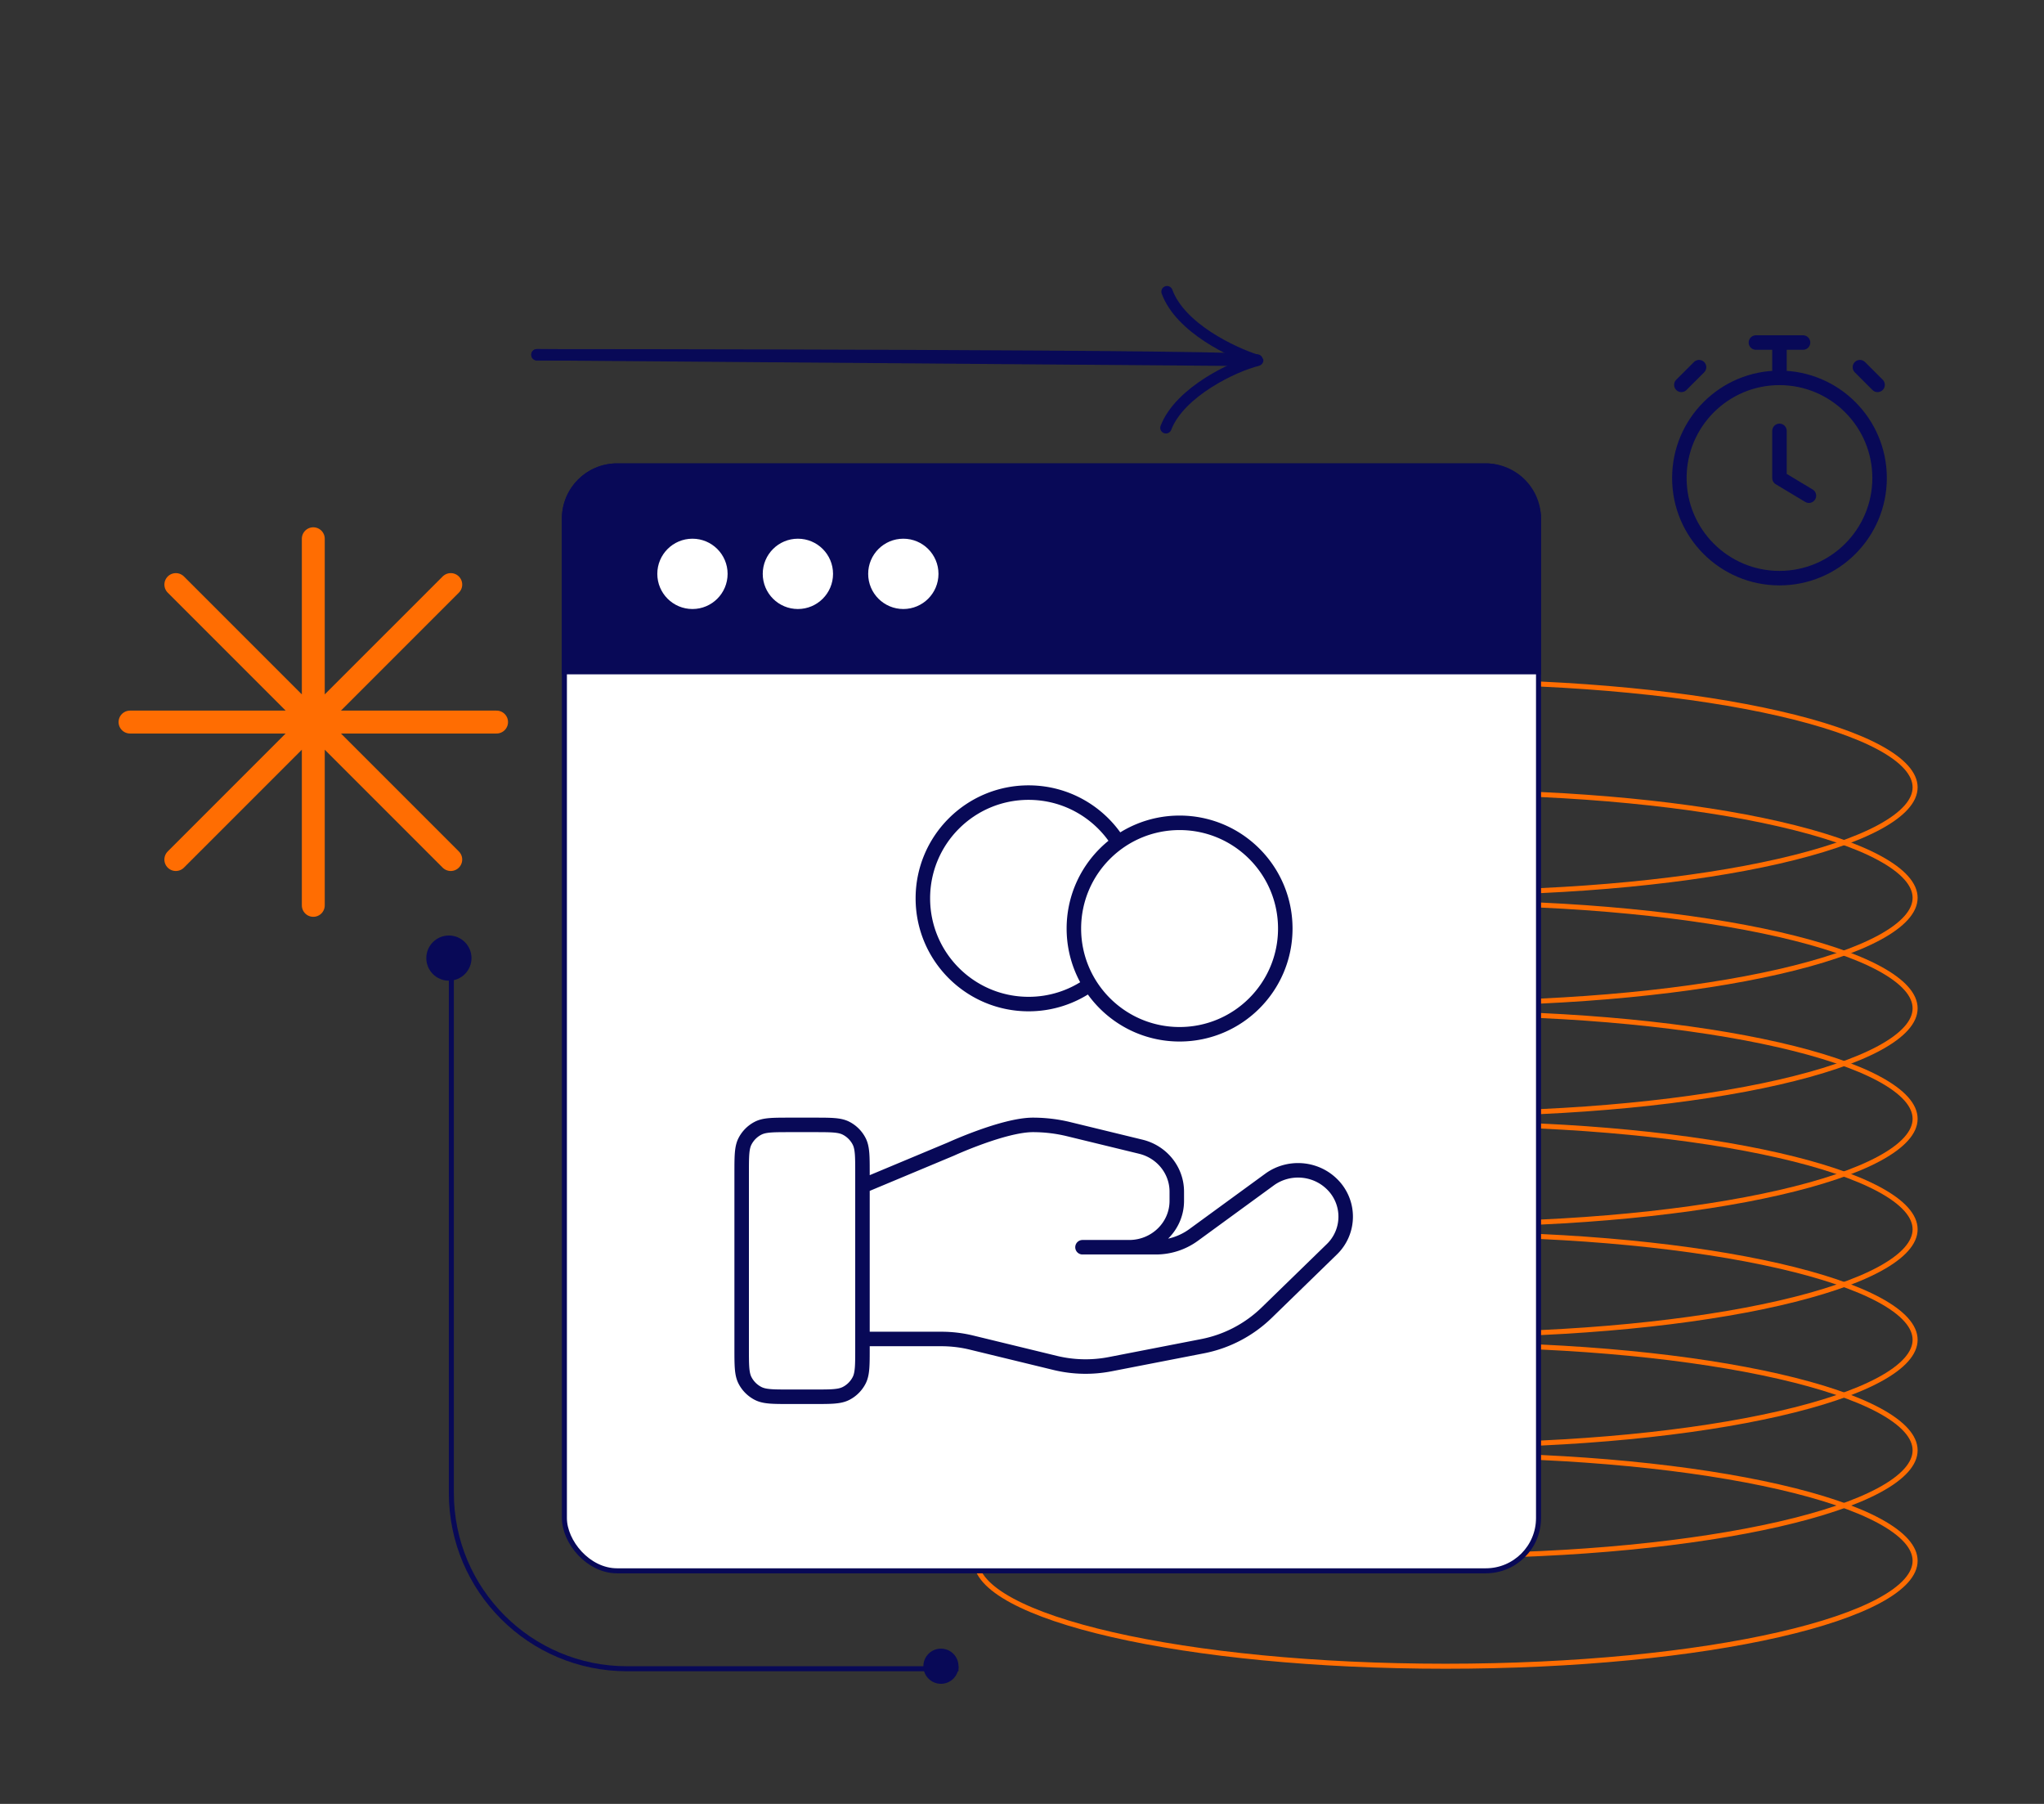 <svg width="204" height="180" fill="none" xmlns="http://www.w3.org/2000/svg"><rect width="100%" height="100%" fill="#333333" stroke="none"/><g clip-path="url(#clip0_669_197512)"><path d="M177.599 42.996v4.702l2.939 1.764m-2.939-11.756c-5.518 0-9.992 4.474-9.992 9.992 0 5.519 4.474 9.992 9.992 9.992 5.519 0 9.992-4.473 9.992-9.992 0-5.518-4.473-9.992-9.992-9.992zm0 0V34.18m-2.351 0h4.703m7.439 4.222l-1.763-1.763.882.882m-18.701.881l1.764-1.763-.882.882" stroke="#080957" stroke-width="1.447" stroke-linecap="round" stroke-linejoin="round"/></g><path d="M191.136 155.739c0 .665-.293 1.334-.893 2.005-.601.672-1.5 1.332-2.677 1.969-2.355 1.274-5.78 2.428-10.032 3.401-8.502 1.944-20.259 3.149-33.255 3.149-12.995 0-24.752-1.205-33.254-3.149-4.253-.973-7.677-2.127-10.032-3.401-1.178-.637-2.076-1.297-2.677-1.969-.6-.671-.894-1.34-.894-2.005 0-.664.294-1.333.894-2.004.6-.672 1.5-1.332 2.677-1.969 2.355-1.274 5.779-2.428 10.032-3.401 8.502-1.945 20.259-3.15 33.254-3.15 12.996 0 24.753 1.205 33.255 3.15 4.252.973 7.677 2.127 10.032 3.401 1.177.637 2.076 1.297 2.677 1.969.6.671.893 1.34.893 2.004z" stroke="#FF6D02" stroke-width=".501"/><path d="M191.136 144.716c0 .665-.293 1.334-.893 2.004-.601.672-1.5 1.333-2.677 1.97-2.355 1.273-5.78 2.428-10.032 3.401-8.502 1.944-20.259 3.149-33.255 3.149-12.995 0-24.752-1.205-33.254-3.149-4.253-.973-7.677-2.128-10.032-3.401-1.178-.637-2.076-1.298-2.677-1.97-.6-.67-.894-1.339-.894-2.004s.294-1.334.894-2.004c.6-.672 1.5-1.333 2.677-1.97 2.355-1.273 5.779-2.428 10.032-3.401 8.502-1.944 20.259-3.149 33.254-3.149 12.996 0 24.753 1.205 33.255 3.149 4.252.973 7.677 2.128 10.032 3.401 1.177.637 2.076 1.298 2.677 1.97.6.67.893 1.339.893 2.004z" stroke="#FF6D02" stroke-width=".501"/><path d="M191.136 133.689c0 .664-.293 1.334-.893 2.004-.601.672-1.5 1.332-2.677 1.969-2.355 1.274-5.78 2.428-10.032 3.401-8.502 1.945-20.259 3.15-33.255 3.15-12.995 0-24.752-1.205-33.254-3.15-4.253-.973-7.677-2.127-10.032-3.401-1.178-.637-2.076-1.297-2.677-1.969-.6-.67-.894-1.34-.894-2.004 0-.665.294-1.334.894-2.005.6-.672 1.5-1.332 2.677-1.969 2.355-1.273 5.779-2.428 10.032-3.401 8.502-1.944 20.259-3.149 33.254-3.149 12.996 0 24.753 1.205 33.255 3.149 4.252.973 7.677 2.128 10.032 3.401 1.177.637 2.076 1.297 2.677 1.969.6.671.893 1.34.893 2.005z" stroke="#FF6D02" stroke-width=".501"/><path d="M191.136 122.665c0 .665-.293 1.334-.893 2.005-.601.672-1.5 1.332-2.677 1.969-2.355 1.273-5.78 2.428-10.032 3.401-8.502 1.944-20.259 3.149-33.255 3.149-12.995 0-24.752-1.205-33.254-3.149-4.253-.973-7.677-2.128-10.032-3.401-1.178-.637-2.076-1.297-2.677-1.969-.6-.671-.894-1.34-.894-2.005 0-.664.294-1.334.894-2.004.6-.672 1.5-1.332 2.677-1.969 2.355-1.274 5.779-2.429 10.032-3.401 8.502-1.945 20.259-3.15 33.254-3.15 12.996 0 24.753 1.205 33.255 3.15 4.252.972 7.677 2.127 10.032 3.401 1.177.637 2.076 1.297 2.677 1.969.6.67.893 1.34.893 2.004z" stroke="#FF6D02" stroke-width=".501"/><path d="M191.136 111.638c0 .664-.293 1.334-.893 2.004-.601.672-1.5 1.333-2.677 1.969-2.355 1.274-5.78 2.429-10.032 3.401-8.502 1.945-20.259 3.15-33.255 3.15-12.995 0-24.752-1.205-33.254-3.15-4.253-.972-7.677-2.127-10.032-3.401-1.178-.636-2.076-1.297-2.677-1.969-.6-.67-.894-1.34-.894-2.004 0-.665.294-1.334.894-2.005.6-.672 1.5-1.332 2.677-1.969 2.355-1.273 5.779-2.428 10.032-3.401 8.502-1.944 20.259-3.149 33.254-3.149 12.996 0 24.753 1.205 33.255 3.149 4.252.973 7.677 2.128 10.032 3.401 1.177.637 2.076 1.297 2.677 1.969.6.671.893 1.34.893 2.005z" stroke="#FF6D02" stroke-width=".501"/><path d="M191.136 100.614c0 .665-.293 1.334-.893 2.005-.601.672-1.5 1.332-2.677 1.969-2.355 1.274-5.78 2.428-10.032 3.401-8.502 1.944-20.259 3.149-33.255 3.149-12.995 0-24.752-1.205-33.254-3.149-4.253-.973-7.677-2.127-10.032-3.401-1.178-.637-2.076-1.297-2.677-1.969-.6-.671-.894-1.34-.894-2.005 0-.664.294-1.333.894-2.004.6-.672 1.5-1.332 2.677-1.97 2.355-1.273 5.779-2.427 10.032-3.4 8.502-1.945 20.259-3.15 33.254-3.15 12.996 0 24.753 1.205 33.255 3.15 4.252.973 7.677 2.127 10.032 3.4 1.177.638 2.076 1.298 2.677 1.97.6.67.893 1.34.893 2.004z" stroke="#FF6D02" stroke-width=".501"/><path d="M191.136 89.587c0 .665-.293 1.334-.893 2.004-.601.672-1.5 1.333-2.677 1.97-2.355 1.273-5.78 2.428-10.032 3.4-8.502 1.945-20.259 3.15-33.255 3.15-12.995 0-24.752-1.205-33.254-3.15-4.253-.972-7.677-2.127-10.032-3.4-1.178-.637-2.076-1.298-2.677-1.97-.6-.67-.894-1.34-.894-2.004 0-.665.294-1.334.894-2.004.6-.672 1.5-1.333 2.677-1.97 2.355-1.273 5.779-2.428 10.032-3.4 8.502-1.945 20.259-3.15 33.254-3.15 12.996 0 24.753 1.205 33.255 3.15 4.252.972 7.677 2.127 10.032 3.4 1.177.637 2.076 1.298 2.677 1.97.6.67.893 1.34.893 2.004z" stroke="#FF6D02" stroke-width=".501"/><path d="M191.136 78.564c0 .664-.293 1.334-.893 2.004-.601.672-1.5 1.332-2.677 1.97-2.355 1.273-5.78 2.428-10.032 3.4-8.502 1.945-20.259 3.15-33.255 3.15-12.995 0-24.752-1.205-33.254-3.15-4.253-.972-7.677-2.127-10.032-3.4-1.178-.638-2.076-1.298-2.677-1.97-.6-.67-.894-1.34-.894-2.004 0-.665.294-1.334.894-2.005.6-.672 1.5-1.332 2.677-1.969 2.355-1.273 5.779-2.428 10.032-3.4 8.502-1.945 20.259-3.15 33.254-3.15 12.996 0 24.753 1.205 33.255 3.15 4.252.972 7.677 2.127 10.032 3.4 1.177.637 2.076 1.297 2.677 1.97.6.67.893 1.34.893 2.004z" stroke="#FF6D02" stroke-width=".501"/><path d="M53.585 35.399s74.159.02 71.89.568c-2.268.549-7.723 3.11-9.111 6.721" stroke="#080957" stroke-width="1.132" stroke-linecap="round"/><path d="M53.587 35.398l71.89.569c-2.447-.774-7.673-3.23-9.003-6.864" stroke="#080957" stroke-width="1.132" stroke-linecap="round"/><path d="M31.268 53.758V90.34m13.72-32.01l-27.44 27.438M49.56 72.05H12.977m32.01 13.718L17.55 58.331" stroke="#FF6D02" stroke-width="2.286" stroke-linecap="round" stroke-linejoin="round"/><rect x="56.329" y="46.489" width="97.222" height="110.252" rx="5.262" fill="#fff" stroke="#080957" stroke-width=".501"/><path d="M56.329 51.75a5.262 5.262 0 015.262-5.261h86.698a5.262 5.262 0 015.262 5.262v15.285H56.329V51.75z" fill="#080957" stroke="#080957" stroke-width=".501"/><circle cx="69.11" cy="57.262" r="3.508" fill="#fff"/><circle cx="79.633" cy="57.262" r="3.508" fill="#fff"/><circle cx="90.156" cy="57.262" r="3.508" fill="#fff"/><path d="M45.047 95.352v53.622c0 9.687 7.853 17.54 17.54 17.54h33.075" stroke="#080957" stroke-width=".501"/><circle cx="44.802" cy="95.603" r="2.255" fill="#080957"/><circle cx="93.91" cy="166.262" r="1.754" fill="#080957"/><path d="M108.773 98.236a10.498 10.498 0 01-6.117 1.953c-5.826 0-10.55-4.723-10.55-10.55 0-5.826 4.724-10.55 10.55-10.55 3.777 0 7.09 1.985 8.954 4.969m-25.532 49.55h7.868c1.026 0 2.046.122 3.04.366l8.313 2.02a12.88 12.88 0 005.506.128l9.192-1.788a12.676 12.676 0 006.412-3.338l6.503-6.327a4.53 4.53 0 000-6.536c-1.672-1.627-4.32-1.81-6.211-.431l-7.579 5.53a6.38 6.38 0 01-3.765 1.221h-7.319 4.659c2.625 0 4.752-2.069 4.752-4.624v-.924c0-2.121-1.483-3.971-3.598-4.483l-7.19-1.749a15.144 15.144 0 00-3.573-.427c-2.908 0-8.172 2.408-8.172 2.408l-8.838 3.695m42.199-25.695c0 5.826-4.723 10.549-10.55 10.549-5.826 0-10.549-4.723-10.549-10.55 0-5.826 4.723-10.549 10.549-10.549 5.827 0 10.55 4.723 10.55 10.55zm-54.255 24.415v17.482c0 1.688 0 2.532.328 3.177.289.567.75 1.028 1.317 1.317.645.329 1.49.329 3.177.329h2.412c1.688 0 2.532 0 3.176-.329a3.015 3.015 0 001.318-1.317c.328-.645.328-1.489.328-3.177v-17.482c0-1.689 0-2.533-.328-3.177a3.012 3.012 0 00-1.318-1.318c-.644-.328-1.488-.328-3.177-.328h-2.41c-1.689 0-2.533 0-3.178.328a3.012 3.012 0 00-1.317 1.318c-.328.644-.328 1.488-.328 3.177z" stroke="#080957" stroke-width="1.447" stroke-linecap="round" stroke-linejoin="round"/><defs><clipPath id="clip0_669_197512"><path fill="#fff" transform="translate(163.492 31.828)" d="M0 0h28.213v28.213H0z"/></clipPath></defs></svg>